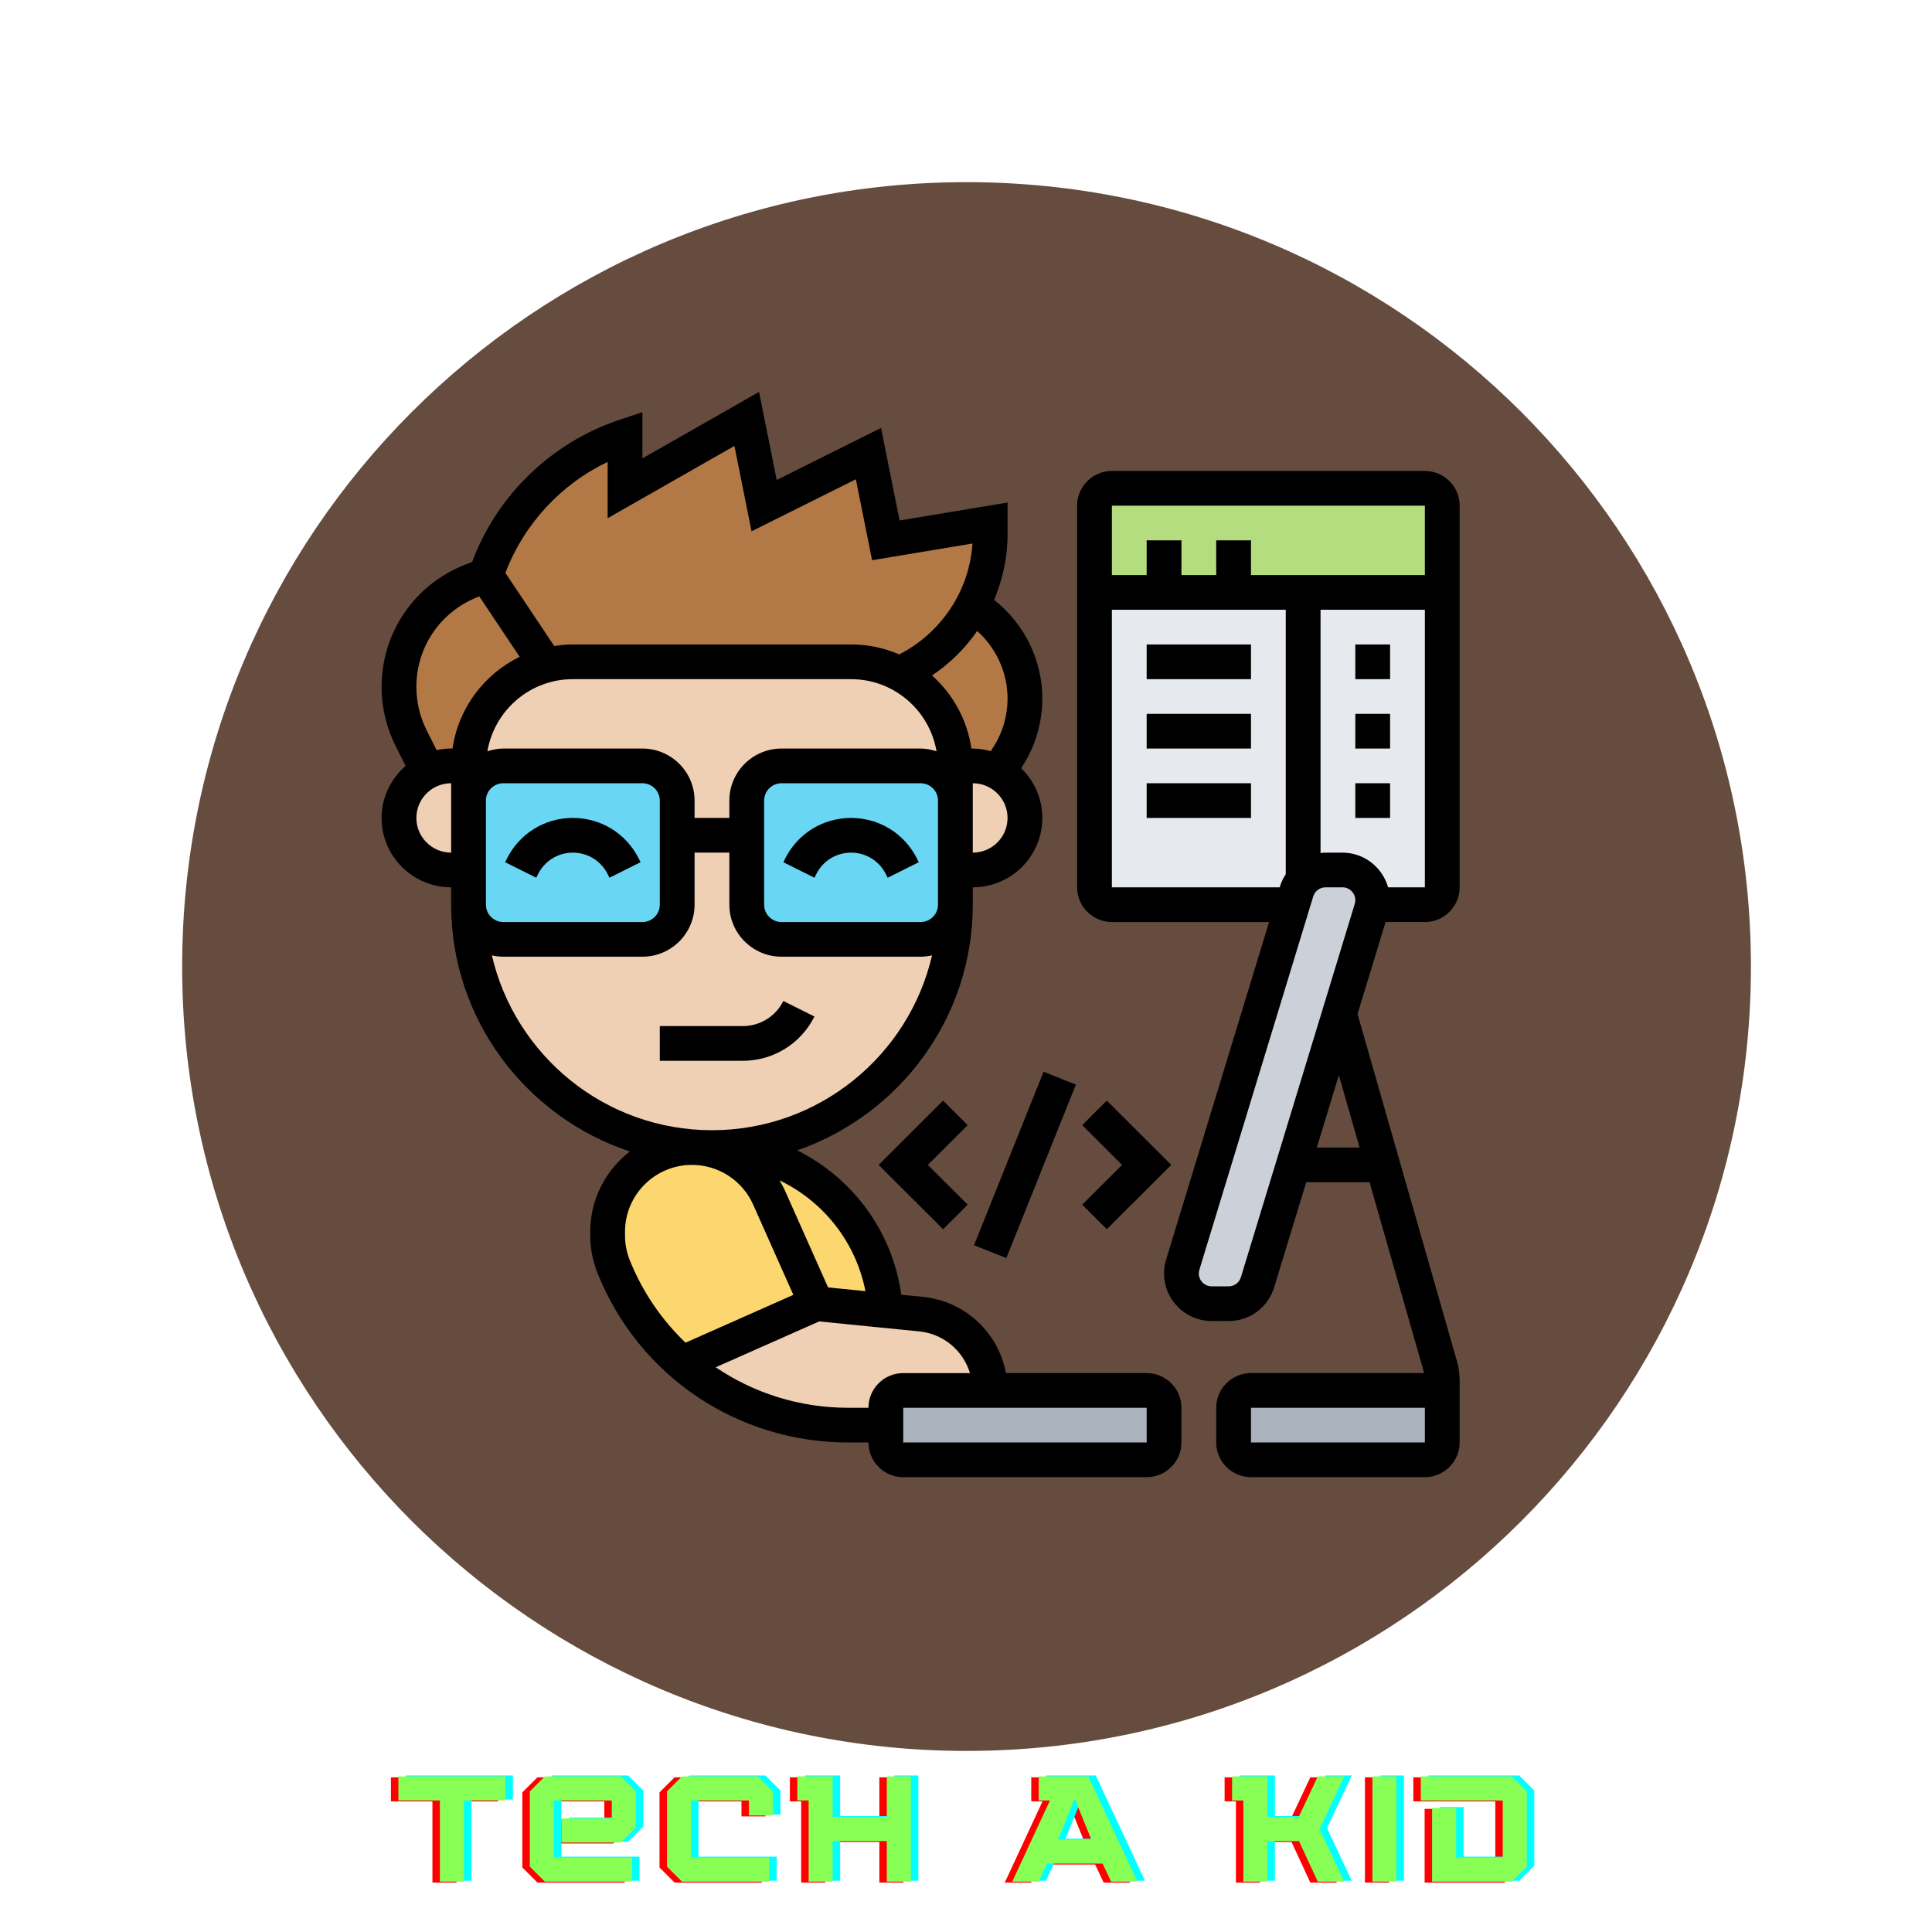 <svg xmlns="http://www.w3.org/2000/svg" xmlns:xlink="http://www.w3.org/1999/xlink" width="500" zoomAndPan="magnify" viewBox="0 0 375 375" height="500" preserveAspectRatio="xMidYMid meet" version="1.0"><defs><g/><clipPath id="id1"><path d="M 74.066 76 L 230 76 L 230 287 L 74.066 287 Z M 74.066 76 " clip-rule="nonzero"/></clipPath><clipPath id="id2"><path d="M 209 91 L 283.316 91 L 283.316 287 L 209 287 Z M 209 91 " clip-rule="nonzero"/></clipPath></defs><path fill="rgb(39.609%, 29.799%, 24.709%)" d="M 187.605 35.355 C 103.52 35.355 35.355 103.52 35.355 187.605 C 35.355 271.691 103.52 339.855 187.605 339.855 C 271.691 339.855 339.855 271.691 339.855 187.605 C 339.855 103.52 271.691 35.355 187.605 35.355 " fill-opacity="1" fill-rule="nonzero"/><path fill="rgb(98.819%, 84.309%, 43.919%)" d="M 138.191 222.742 C 156.145 222.742 170.828 236.75 171.875 254.395 L 158.441 253.047 L 149.262 232.438 C 147.945 229.477 145.82 227.051 143.219 225.367 C 141.602 224.324 139.777 223.551 135.523 222.773 L 135.523 222.672 C 136.402 222.707 137.281 222.742 138.191 222.742 Z M 138.191 222.742 " fill-opacity="1" fill-rule="nonzero"/><path fill="rgb(98.819%, 84.309%, 43.919%)" d="M 149.262 232.438 L 158.441 253.047 L 132.488 264.562 C 126.715 259.648 122.094 253.25 119.121 245.875 C 118.348 243.922 117.941 241.867 117.941 239.812 L 117.941 239.07 C 117.941 230.047 125.266 222.742 134.309 222.742 C 134.715 222.742 135.121 222.742 135.523 222.773 C 139.777 223.551 141.602 224.324 143.219 225.367 C 145.82 227.051 147.945 229.477 149.262 232.438 Z M 149.262 232.438 " fill-opacity="1" fill-rule="nonzero"/><path fill="rgb(69.8%, 47.449%, 27.449%)" d="M 190.539 118.793 L 188.816 117.512 C 190.977 113.371 192.191 108.688 192.191 103.805 L 192.191 101.516 L 171.941 104.883 L 168.566 88.047 L 148.316 98.148 L 144.941 81.312 L 121.316 94.781 L 121.316 84.68 C 114.938 86.801 109.234 90.336 104.645 94.984 C 99.984 99.562 96.441 105.254 94.316 111.617 L 91.379 112.797 C 87.16 114.48 83.684 117.344 81.254 120.945 C 78.824 124.516 77.441 128.793 77.441 133.34 C 77.441 136.773 78.25 140.172 79.77 143.238 L 83.043 149.738 C 84.395 149.031 85.945 148.66 87.566 148.66 L 90.941 148.66 C 90.941 137.512 100.02 128.457 111.191 128.457 L 165.191 128.457 C 168.602 128.457 171.84 129.297 174.641 130.777 C 181.055 134.18 185.441 140.914 185.441 148.66 L 188.816 148.66 C 190.57 148.66 192.227 149.098 193.641 149.871 L 195.398 147.211 C 197.727 143.777 198.941 139.703 198.941 135.559 C 198.941 128.961 195.836 122.766 190.539 118.793 Z M 190.539 118.793 " fill-opacity="1" fill-rule="nonzero"/><path fill="rgb(90.199%, 91.37%, 92.94%)" d="M 279.941 114.984 L 279.941 172.23 C 279.941 174.082 278.422 175.598 276.566 175.598 L 266.375 175.598 C 266.406 175.297 266.441 174.992 266.441 174.723 C 266.441 171.488 263.809 168.863 260.57 168.863 L 257.297 168.863 C 254.695 168.863 252.434 170.547 251.66 173.004 L 250.883 175.598 L 215.816 175.598 C 213.961 175.598 212.441 174.082 212.441 172.23 L 212.441 114.984 Z M 279.941 114.984 " fill-opacity="1" fill-rule="nonzero"/><path fill="rgb(70.589%, 86.67%, 49.799%)" d="M 215.816 94.781 L 276.566 94.781 C 278.422 94.781 279.941 96.297 279.941 98.148 L 279.941 114.984 L 212.441 114.984 L 212.441 98.148 C 212.441 96.297 213.961 94.781 215.816 94.781 Z M 215.816 94.781 " fill-opacity="1" fill-rule="nonzero"/><path fill="rgb(79.999%, 81.96%, 85.1%)" d="M 251.051 226.109 L 244.098 248.906 C 243.324 251.363 241.062 253.047 238.461 253.047 L 235.188 253.047 C 231.949 253.047 229.316 250.422 229.316 247.188 C 229.316 246.613 229.418 246.043 229.586 245.469 L 250.883 175.598 L 251.66 173.004 C 252.434 170.547 254.695 168.863 257.297 168.863 L 260.57 168.863 C 263.809 168.863 266.441 171.488 266.441 174.723 C 266.441 174.992 266.406 175.297 266.375 175.598 C 266.305 175.867 266.238 176.137 266.172 176.441 L 259.961 196.777 L 259.961 196.812 Z M 251.051 226.109 " fill-opacity="1" fill-rule="nonzero"/><path fill="rgb(66.669%, 69.8%, 74.12%)" d="M 279.941 269.883 L 279.941 279.984 C 279.941 281.836 278.422 283.352 276.566 283.352 L 242.816 283.352 C 240.961 283.352 239.441 281.836 239.441 279.984 L 239.441 273.25 C 239.441 271.398 240.961 269.883 242.816 269.883 Z M 279.941 269.883 " fill-opacity="1" fill-rule="nonzero"/><path fill="rgb(66.669%, 69.8%, 74.12%)" d="M 225.941 273.25 L 225.941 279.984 C 225.941 281.836 224.422 283.352 222.566 283.352 L 175.316 283.352 C 173.461 283.352 171.941 281.836 171.941 279.984 L 171.941 273.25 C 171.941 271.398 173.461 269.883 175.316 269.883 L 222.566 269.883 C 224.422 269.883 225.941 271.398 225.941 273.25 Z M 225.941 273.25 " fill-opacity="1" fill-rule="nonzero"/><path fill="rgb(94.119%, 81.569%, 70.589%)" d="M 192.191 269.883 L 175.316 269.883 C 173.461 269.883 171.941 271.398 171.941 273.25 L 171.941 276.617 L 164.652 276.617 C 152.57 276.617 141.23 272.207 132.488 264.562 L 158.441 253.047 L 171.875 254.395 L 178.758 255.066 C 186.387 255.84 192.191 262.238 192.191 269.883 Z M 192.191 269.883 " fill-opacity="1" fill-rule="nonzero"/><path fill="rgb(94.119%, 81.569%, 70.589%)" d="M 193.641 149.871 C 196.816 151.59 198.941 154.922 198.941 158.762 C 198.941 161.555 197.793 164.082 195.973 165.898 C 194.148 167.719 191.617 168.863 188.816 168.863 L 185.441 168.863 L 185.441 148.66 L 188.816 148.66 C 190.57 148.66 192.227 149.098 193.641 149.871 Z M 193.641 149.871 " fill-opacity="1" fill-rule="nonzero"/><path fill="rgb(94.119%, 81.569%, 70.589%)" d="M 144.941 155.395 C 144.941 151.691 147.98 148.66 151.691 148.66 L 178.691 148.66 C 182.402 148.66 185.441 151.691 185.441 155.395 L 185.441 148.66 C 185.441 140.914 181.055 134.18 174.641 130.777 C 171.84 129.297 168.602 128.457 165.191 128.457 L 111.191 128.457 C 100.02 128.457 90.941 137.512 90.941 148.66 L 90.941 155.395 C 90.941 151.691 93.98 148.66 97.691 148.66 L 124.691 148.66 C 128.402 148.66 131.441 151.691 131.441 155.395 L 131.441 175.598 C 131.441 179.301 128.402 182.332 124.691 182.332 L 97.691 182.332 C 94.215 182.332 91.312 179.672 90.977 176.273 C 91.312 201.09 110.887 221.293 135.523 222.672 C 136.402 222.707 137.281 222.742 138.191 222.742 C 151.219 222.742 163.031 217.453 171.605 208.934 C 180.008 200.551 185.273 189.035 185.406 176.273 C 185.07 179.672 182.168 182.332 178.691 182.332 L 151.691 182.332 C 147.98 182.332 144.941 179.301 144.941 175.598 Z M 144.941 155.395 " fill-opacity="1" fill-rule="nonzero"/><path fill="rgb(94.119%, 81.569%, 70.589%)" d="M 90.941 148.66 L 90.941 168.863 L 87.566 168.863 C 84.766 168.863 82.234 167.719 80.41 165.898 C 78.59 164.082 77.441 161.555 77.441 158.762 C 77.441 154.789 79.703 151.387 83.043 149.738 C 84.395 149.031 85.945 148.66 87.566 148.66 Z M 90.941 148.66 " fill-opacity="1" fill-rule="nonzero"/><path fill="rgb(41.179%, 83.919%, 95.689%)" d="M 185.441 168.863 L 185.441 175.598 C 185.441 175.832 185.441 176.07 185.406 176.273 C 185.07 179.672 182.168 182.332 178.691 182.332 L 151.691 182.332 C 147.98 182.332 144.941 179.301 144.941 175.598 L 144.941 155.395 C 144.941 151.691 147.98 148.66 151.691 148.66 L 178.691 148.66 C 182.402 148.66 185.441 151.691 185.441 155.395 Z M 185.441 168.863 " fill-opacity="1" fill-rule="nonzero"/><path fill="rgb(41.179%, 83.919%, 95.689%)" d="M 131.441 162.129 L 131.441 175.598 C 131.441 179.301 128.402 182.332 124.691 182.332 L 97.691 182.332 C 94.215 182.332 91.312 179.672 90.977 176.273 C 90.941 176.07 90.941 175.832 90.941 175.598 L 90.941 155.395 C 90.941 151.691 93.98 148.66 97.691 148.66 L 124.691 148.66 C 128.402 148.66 131.441 151.691 131.441 155.395 Z M 131.441 162.129 " fill-opacity="1" fill-rule="nonzero"/><path fill="rgb(0%, 0%, 0%)" d="M 158.086 197.309 L 152.051 194.293 C 150.543 197.301 147.512 199.164 144.145 199.164 L 128.066 199.164 L 128.066 205.902 L 144.145 205.902 C 150.082 205.902 155.426 202.605 158.086 197.309 Z M 158.086 197.309 " fill-opacity="1" fill-rule="nonzero"/><path fill="rgb(0%, 0%, 0%)" d="M 104.441 169.656 C 105.727 167.09 108.312 165.496 111.191 165.496 C 114.07 165.496 116.656 167.094 117.941 169.656 L 118.297 170.367 L 124.332 167.355 L 123.98 166.645 C 121.543 161.781 116.641 158.758 111.191 158.758 C 105.742 158.758 100.84 161.777 98.402 166.645 L 98.051 167.355 L 104.086 170.367 Z M 104.441 169.656 " fill-opacity="1" fill-rule="nonzero"/><path fill="rgb(0%, 0%, 0%)" d="M 165.191 158.762 C 159.742 158.762 154.84 161.781 152.402 166.648 L 152.051 167.359 L 158.086 170.371 L 158.441 169.656 C 159.727 167.09 162.312 165.496 165.191 165.496 C 168.07 165.496 170.656 167.094 171.941 169.656 L 172.297 170.367 L 178.332 167.355 L 177.98 166.645 C 175.543 161.781 170.641 158.762 165.191 158.762 Z M 165.191 158.762 " fill-opacity="1" fill-rule="nonzero"/><g clip-path="url(#id1)"><path fill="rgb(0%, 0%, 0%)" d="M 222.566 266.516 L 195.254 266.516 C 193.793 258.668 187.34 252.547 179.098 251.719 L 174.938 251.305 C 173.227 238.949 165.438 228.617 154.738 223.281 C 174.539 216.422 188.816 197.664 188.816 175.598 L 188.816 172.23 C 196.262 172.23 202.316 166.191 202.316 158.762 C 202.316 154.973 200.73 151.559 198.199 149.109 L 198.219 149.078 C 200.898 145.059 202.316 140.395 202.316 135.574 C 202.316 128.129 198.816 121.027 192.957 116.441 C 194.609 112.496 195.566 108.223 195.566 103.789 L 195.566 97.539 L 174.609 101.023 L 171.008 83.062 L 150.758 93.164 L 147.332 76.07 L 124.691 88.977 L 124.691 80.008 L 120.25 81.484 C 107.066 85.867 96.48 96.109 91.645 109.059 L 90.133 109.664 C 80.371 113.555 74.066 122.848 74.066 133.336 C 74.066 137.27 74.996 141.211 76.762 144.738 L 78.73 148.66 C 75.895 151.129 74.066 154.719 74.066 158.762 C 74.066 166.191 80.121 172.23 87.566 172.23 L 87.566 175.598 C 87.566 197.895 102.133 216.824 122.254 223.504 C 117.586 227.109 114.566 232.734 114.566 239.066 L 114.566 239.801 C 114.566 242.309 115.043 244.77 115.977 247.113 C 123.984 267.082 143.082 279.984 164.641 279.984 L 168.566 279.984 C 168.566 283.699 171.594 286.719 175.316 286.719 L 222.566 286.719 C 226.289 286.719 229.316 283.699 229.316 279.984 L 229.316 273.25 C 229.316 269.535 226.289 266.516 222.566 266.516 Z M 167.98 250.613 L 160.73 249.887 L 152.348 231.066 C 152.043 230.383 151.672 229.742 151.293 229.102 C 159.793 233.172 166.121 241.066 167.98 250.613 Z M 178.691 178.965 L 151.691 178.965 C 149.828 178.965 148.316 177.457 148.316 175.598 L 148.316 155.395 C 148.316 153.535 149.828 152.027 151.691 152.027 L 178.691 152.027 C 180.555 152.027 182.066 153.535 182.066 155.395 L 182.066 175.598 C 182.066 177.453 180.555 178.965 178.691 178.965 Z M 141.566 155.395 L 141.566 158.762 L 134.816 158.762 L 134.816 155.395 C 134.816 149.824 130.273 145.293 124.691 145.293 L 97.691 145.293 C 96.609 145.293 95.582 145.508 94.602 145.824 C 95.965 137.895 102.859 131.824 111.191 131.824 L 165.191 131.824 C 173.52 131.824 180.418 137.891 181.781 145.824 C 180.801 145.508 179.773 145.293 178.691 145.293 L 151.691 145.293 C 146.109 145.293 141.566 149.82 141.566 155.395 Z M 94.316 175.598 L 94.316 155.395 C 94.316 153.535 95.828 152.027 97.691 152.027 L 124.691 152.027 C 126.555 152.027 128.066 153.535 128.066 155.395 L 128.066 175.598 C 128.066 177.457 126.555 178.965 124.691 178.965 L 97.691 178.965 C 95.828 178.965 94.316 177.453 94.316 175.598 Z M 188.816 165.496 L 188.816 152.027 C 192.539 152.027 195.566 155.047 195.566 158.762 C 195.566 162.477 192.539 165.496 188.816 165.496 Z M 195.566 135.574 C 195.566 139.059 194.539 142.438 192.602 145.34 L 192.297 145.801 C 191.18 145.5 190.027 145.293 188.816 145.293 L 188.547 145.293 C 187.734 139.684 184.949 134.715 180.902 131.105 C 184.379 128.781 187.336 125.848 189.672 122.473 C 193.375 125.785 195.566 130.566 195.566 135.574 Z M 117.941 89.66 L 117.941 100.586 L 142.551 86.551 L 145.871 103.129 L 166.121 93.027 L 169.273 108.738 L 188.758 105.5 C 188.156 114.66 182.73 122.824 174.543 127.02 C 171.672 125.781 168.512 125.086 165.191 125.086 L 111.191 125.086 C 109.961 125.086 108.758 125.211 107.578 125.391 L 98.098 111.203 C 101.695 101.754 108.844 93.988 117.941 89.66 Z M 82.801 141.723 C 81.5 139.133 80.816 136.23 80.816 133.336 C 80.816 125.617 85.457 118.781 92.637 115.914 L 93.027 115.758 L 100.867 127.488 C 93.977 130.848 88.969 137.441 87.836 145.289 L 87.566 145.289 C 86.598 145.289 85.656 145.398 84.746 145.594 Z M 80.816 158.762 C 80.816 155.047 83.844 152.027 87.566 152.027 L 87.566 165.496 C 83.844 165.496 80.816 162.473 80.816 158.762 Z M 95.473 185.438 C 96.188 185.598 96.926 185.695 97.691 185.695 L 124.691 185.695 C 130.273 185.695 134.816 181.164 134.816 175.594 L 134.816 165.492 L 141.566 165.492 L 141.566 175.594 C 141.566 181.164 146.109 185.695 151.691 185.695 L 178.691 185.695 C 179.453 185.695 180.191 185.594 180.91 185.438 C 176.414 204.848 158.988 219.375 138.191 219.375 C 117.395 219.375 99.969 204.848 95.473 185.438 Z M 122.246 244.617 C 121.629 243.074 121.316 241.449 121.316 239.801 L 121.316 239.066 C 121.316 231.922 127.145 226.105 134.305 226.105 C 139.438 226.105 144.094 229.125 146.18 233.801 L 153.988 251.332 L 133.062 260.613 C 128.461 256.211 124.73 250.812 122.246 244.617 Z M 168.566 273.25 L 164.641 273.25 C 155.211 273.25 146.32 270.41 138.922 265.387 L 159 256.488 L 178.426 258.426 C 183.176 258.898 186.945 262.18 188.273 266.516 L 175.316 266.516 C 171.594 266.516 168.566 269.535 168.566 273.25 Z M 175.316 279.984 L 175.316 273.25 L 222.566 273.25 L 222.574 279.984 Z M 175.316 279.984 " fill-opacity="1" fill-rule="nonzero"/></g><path fill="rgb(0%, 0%, 0%)" d="M 183.055 213.625 L 170.543 226.109 L 183.055 238.59 L 187.828 233.828 L 180.09 226.109 L 187.828 218.387 Z M 183.055 213.625 " fill-opacity="1" fill-rule="nonzero"/><path fill="rgb(0%, 0%, 0%)" d="M 214.828 238.59 L 227.34 226.109 L 214.828 213.625 L 210.055 218.387 L 217.793 226.109 L 210.055 233.828 Z M 214.828 238.59 " fill-opacity="1" fill-rule="nonzero"/><path fill="rgb(0%, 0%, 0%)" d="M 189.062 241.691 L 202.559 208.02 L 208.828 210.52 L 195.328 244.191 Z M 189.062 241.691 " fill-opacity="1" fill-rule="nonzero"/><g clip-path="url(#id2)"><path fill="rgb(0%, 0%, 0%)" d="M 276.566 178.965 C 280.289 178.965 283.316 175.945 283.316 172.23 L 283.316 98.148 C 283.316 94.434 280.289 91.414 276.566 91.414 L 215.816 91.414 C 212.094 91.414 209.066 94.434 209.066 98.148 L 209.066 172.23 C 209.066 175.945 212.094 178.965 215.816 178.965 L 246.328 178.965 L 226.34 244.5 C 226.078 245.367 225.941 246.273 225.941 247.18 C 225.941 252.273 230.09 256.41 235.191 256.41 L 238.461 256.41 C 242.559 256.41 246.121 253.785 247.316 249.867 L 253.535 229.473 L 265.824 229.473 L 276.305 266.066 C 276.352 266.215 276.383 266.363 276.414 266.512 L 242.816 266.512 C 239.094 266.512 236.066 269.531 236.066 273.246 L 236.066 279.98 C 236.066 283.695 239.094 286.715 242.816 286.715 L 276.566 286.715 C 280.289 286.715 283.316 283.695 283.316 279.98 L 283.316 267.926 C 283.316 266.684 283.141 265.441 282.801 264.227 L 263.496 196.824 L 268.941 178.961 L 276.566 178.961 Z M 276.566 279.984 L 242.816 279.984 L 242.816 273.25 L 276.566 273.25 Z M 269.43 172.23 C 268.328 168.359 264.793 165.496 260.562 165.496 L 257.297 165.496 C 256.961 165.496 256.641 165.539 256.316 165.574 L 256.316 118.352 L 276.566 118.352 L 276.566 172.23 Z M 276.566 98.148 L 276.566 111.617 L 242.816 111.617 L 242.816 104.883 L 236.066 104.883 L 236.066 111.617 L 229.316 111.617 L 229.316 104.883 L 222.566 104.883 L 222.566 111.617 L 215.816 111.617 L 215.816 98.148 Z M 215.816 172.23 L 215.816 118.352 L 249.566 118.352 L 249.566 169.684 C 249.098 170.402 248.707 171.184 248.441 172.043 L 248.387 172.234 L 215.816 172.234 Z M 240.859 247.906 C 240.531 248.965 239.57 249.676 238.461 249.676 L 235.191 249.676 C 233.812 249.676 232.691 248.559 232.691 247.18 C 232.691 246.934 232.727 246.688 232.801 246.453 L 254.898 174 C 255.227 172.938 256.188 172.227 257.297 172.227 L 260.566 172.227 C 261.945 172.227 263.066 173.344 263.066 174.723 C 263.066 174.969 263.027 175.215 262.957 175.449 Z M 263.895 222.742 L 255.59 222.742 L 259.875 208.699 Z M 263.895 222.742 " fill-opacity="1" fill-rule="nonzero"/></g><path fill="rgb(0%, 0%, 0%)" d="M 263.066 125.09 L 269.816 125.09 L 269.816 131.824 L 263.066 131.824 Z M 263.066 125.09 " fill-opacity="1" fill-rule="nonzero"/><path fill="rgb(0%, 0%, 0%)" d="M 263.066 138.559 L 269.816 138.559 L 269.816 145.293 L 263.066 145.293 Z M 263.066 138.559 " fill-opacity="1" fill-rule="nonzero"/><path fill="rgb(0%, 0%, 0%)" d="M 222.566 125.09 L 242.816 125.09 L 242.816 131.824 L 222.566 131.824 Z M 222.566 125.09 " fill-opacity="1" fill-rule="nonzero"/><path fill="rgb(0%, 0%, 0%)" d="M 222.566 138.559 L 242.816 138.559 L 242.816 145.293 L 222.566 145.293 Z M 222.566 138.559 " fill-opacity="1" fill-rule="nonzero"/><path fill="rgb(0%, 0%, 0%)" d="M 222.566 152.027 L 242.816 152.027 L 242.816 158.762 L 222.566 158.762 Z M 222.566 152.027 " fill-opacity="1" fill-rule="nonzero"/><path fill="rgb(0%, 0%, 0%)" d="M 263.066 152.027 L 269.816 152.027 L 269.816 158.762 L 263.066 158.762 Z M 263.066 152.027 " fill-opacity="1" fill-rule="nonzero"/><g fill="rgb(100%, 0%, 0%)" fill-opacity="1"><g transform="translate(75.734, 365.406)"><g><path d="M 12.871 0 L 12.871 -15.762 L 20.926 -15.762 L 20.926 -20.43 L 0.145 -20.43 L 0.145 -15.762 L 8.203 -15.762 L 8.203 0 Z M 12.871 0 "/></g></g></g><g fill="rgb(100%, 0%, 0%)" fill-opacity="1"><g transform="translate(99.931, 365.406)"><g><path d="M 21.309 0 L 21.309 -4.672 L 6.129 -4.672 L 6.129 -15.762 L 17.367 -15.762 L 17.367 -12.258 L 7.59 -12.258 L 7.59 -7.59 L 19.117 -7.59 L 22.035 -10.508 L 22.035 -17.512 L 19.117 -20.43 L 4.379 -20.43 L 1.461 -17.512 L 1.461 -2.918 L 4.379 0 Z M 21.309 0 "/></g></g></g><g fill="rgb(100%, 0%, 0%)" fill-opacity="1"><g transform="translate(126.551, 365.406)"><g><path d="M 21.309 0 L 21.309 -4.672 L 6.129 -4.672 L 6.129 -15.762 L 17.367 -15.762 L 17.367 -12.844 L 22.035 -12.844 L 22.035 -17.512 L 19.117 -20.43 L 4.379 -20.43 L 1.461 -17.512 L 1.461 -2.918 L 4.379 0 Z M 21.309 0 "/></g></g></g><g fill="rgb(100%, 0%, 0%)" fill-opacity="1"><g transform="translate(153.17, 365.406)"><g><path d="M 22.184 0 L 22.184 -20.43 L 17.512 -20.43 L 17.512 -12.551 L 7.004 -12.551 L 7.004 -20.43 L 0.145 -20.43 L 0.145 -15.762 L 2.336 -15.762 L 2.336 0 L 7.004 0 L 7.004 -7.879 L 17.512 -7.879 L 17.512 0 Z M 22.184 0 "/></g></g></g><g fill="rgb(100%, 0%, 0%)" fill-opacity="1"><g transform="translate(179.935, 365.406)"><g/></g></g><g fill="rgb(100%, 0%, 0%)" fill-opacity="1"><g transform="translate(194.733, 365.406)"><g><path d="M 24.605 0 L 15.062 -20.43 L 5.43 -20.43 L 5.43 -15.762 L 7.617 -15.762 L 0.293 0 L 5.398 0 L 7.035 -3.504 L 17.832 -3.504 L 19.496 0 Z M 15.645 -8.172 L 9.195 -8.172 L 12.316 -15.848 L 12.523 -15.848 Z M 15.645 -8.172 "/></g></g></g><g fill="rgb(100%, 0%, 0%)" fill-opacity="1"><g transform="translate(222.754, 365.406)"><g/></g></g><g fill="rgb(100%, 0%, 0%)" fill-opacity="1"><g transform="translate(237.552, 365.406)"><g><path d="M 21.922 0 L 17.133 -10.215 L 21.922 -20.43 L 16.781 -20.43 L 13.074 -12.551 L 7.004 -12.551 L 7.004 -20.43 L 0.145 -20.43 L 0.145 -15.762 L 2.336 -15.762 L 2.336 0 L 7.004 0 L 7.004 -7.879 L 13.133 -7.879 L 16.781 0 Z M 21.922 0 "/></g></g></g><g fill="rgb(100%, 0%, 0%)" fill-opacity="1"><g transform="translate(263.471, 365.406)"><g><path d="M 6.129 0 L 6.129 -20.43 L 1.461 -20.43 L 1.461 0 Z M 6.129 0 "/></g></g></g><g fill="rgb(100%, 0%, 0%)" fill-opacity="1"><g transform="translate(274.183, 365.406)"><g><path d="M 17.805 0 L 20.723 -2.918 L 20.723 -17.512 L 17.805 -20.43 L 0.145 -20.43 L 0.145 -15.762 L 16.055 -15.762 L 16.055 -4.672 L 7.004 -4.672 L 7.004 -14.301 L 2.336 -14.301 L 2.336 0 Z M 17.805 0 "/></g></g></g><g fill="rgb(0%, 100%, 100%)" fill-opacity="1"><g transform="translate(78.632, 365.051)"><g><path d="M 12.871 0 L 12.871 -15.762 L 20.926 -15.762 L 20.926 -20.43 L 0.145 -20.43 L 0.145 -15.762 L 8.203 -15.762 L 8.203 0 Z M 12.871 0 "/></g></g></g><g fill="rgb(0%, 100%, 100%)" fill-opacity="1"><g transform="translate(102.828, 365.051)"><g><path d="M 21.309 0 L 21.309 -4.672 L 6.129 -4.672 L 6.129 -15.762 L 17.367 -15.762 L 17.367 -12.258 L 7.59 -12.258 L 7.59 -7.59 L 19.117 -7.59 L 22.035 -10.508 L 22.035 -17.512 L 19.117 -20.43 L 4.379 -20.43 L 1.461 -17.512 L 1.461 -2.918 L 4.379 0 Z M 21.309 0 "/></g></g></g><g fill="rgb(0%, 100%, 100%)" fill-opacity="1"><g transform="translate(129.448, 365.051)"><g><path d="M 21.309 0 L 21.309 -4.672 L 6.129 -4.672 L 6.129 -15.762 L 17.367 -15.762 L 17.367 -12.844 L 22.035 -12.844 L 22.035 -17.512 L 19.117 -20.43 L 4.379 -20.43 L 1.461 -17.512 L 1.461 -2.918 L 4.379 0 Z M 21.309 0 "/></g></g></g><g fill="rgb(0%, 100%, 100%)" fill-opacity="1"><g transform="translate(156.067, 365.051)"><g><path d="M 22.184 0 L 22.184 -20.43 L 17.512 -20.43 L 17.512 -12.551 L 7.004 -12.551 L 7.004 -20.43 L 0.145 -20.43 L 0.145 -15.762 L 2.336 -15.762 L 2.336 0 L 7.004 0 L 7.004 -7.879 L 17.512 -7.879 L 17.512 0 Z M 22.184 0 "/></g></g></g><g fill="rgb(0%, 100%, 100%)" fill-opacity="1"><g transform="translate(182.832, 365.051)"><g/></g></g><g fill="rgb(0%, 100%, 100%)" fill-opacity="1"><g transform="translate(197.63, 365.051)"><g><path d="M 24.605 0 L 15.062 -20.43 L 5.43 -20.43 L 5.43 -15.762 L 7.617 -15.762 L 0.293 0 L 5.398 0 L 7.035 -3.504 L 17.832 -3.504 L 19.496 0 Z M 15.645 -8.172 L 9.195 -8.172 L 12.316 -15.848 L 12.523 -15.848 Z M 15.645 -8.172 "/></g></g></g><g fill="rgb(0%, 100%, 100%)" fill-opacity="1"><g transform="translate(225.651, 365.051)"><g/></g></g><g fill="rgb(0%, 100%, 100%)" fill-opacity="1"><g transform="translate(240.449, 365.051)"><g><path d="M 21.922 0 L 17.133 -10.215 L 21.922 -20.43 L 16.781 -20.43 L 13.074 -12.551 L 7.004 -12.551 L 7.004 -20.43 L 0.145 -20.43 L 0.145 -15.762 L 2.336 -15.762 L 2.336 0 L 7.004 0 L 7.004 -7.879 L 13.133 -7.879 L 16.781 0 Z M 21.922 0 "/></g></g></g><g fill="rgb(0%, 100%, 100%)" fill-opacity="1"><g transform="translate(266.368, 365.051)"><g><path d="M 6.129 0 L 6.129 -20.43 L 1.461 -20.43 L 1.461 0 Z M 6.129 0 "/></g></g></g><g fill="rgb(0%, 100%, 100%)" fill-opacity="1"><g transform="translate(277.08, 365.051)"><g><path d="M 17.805 0 L 20.723 -2.918 L 20.723 -17.512 L 17.805 -20.43 L 0.145 -20.43 L 0.145 -15.762 L 16.055 -15.762 L 16.055 -4.672 L 7.004 -4.672 L 7.004 -14.301 L 2.336 -14.301 L 2.336 0 Z M 17.805 0 "/></g></g></g><g fill="rgb(53.329%, 100%, 33.33%)" fill-opacity="1"><g transform="translate(77.183, 365.228)"><g><path d="M 12.871 0 L 12.871 -15.762 L 20.926 -15.762 L 20.926 -20.43 L 0.145 -20.43 L 0.145 -15.762 L 8.203 -15.762 L 8.203 0 Z M 12.871 0 "/></g></g></g><g fill="rgb(53.329%, 100%, 33.33%)" fill-opacity="1"><g transform="translate(101.38, 365.228)"><g><path d="M 21.309 0 L 21.309 -4.672 L 6.129 -4.672 L 6.129 -15.762 L 17.367 -15.762 L 17.367 -12.258 L 7.59 -12.258 L 7.59 -7.59 L 19.117 -7.59 L 22.035 -10.508 L 22.035 -17.512 L 19.117 -20.43 L 4.379 -20.43 L 1.461 -17.512 L 1.461 -2.918 L 4.379 0 Z M 21.309 0 "/></g></g></g><g fill="rgb(53.329%, 100%, 33.33%)" fill-opacity="1"><g transform="translate(127.999, 365.228)"><g><path d="M 21.309 0 L 21.309 -4.672 L 6.129 -4.672 L 6.129 -15.762 L 17.367 -15.762 L 17.367 -12.844 L 22.035 -12.844 L 22.035 -17.512 L 19.117 -20.43 L 4.379 -20.43 L 1.461 -17.512 L 1.461 -2.918 L 4.379 0 Z M 21.309 0 "/></g></g></g><g fill="rgb(53.329%, 100%, 33.33%)" fill-opacity="1"><g transform="translate(154.618, 365.228)"><g><path d="M 22.184 0 L 22.184 -20.43 L 17.512 -20.43 L 17.512 -12.551 L 7.004 -12.551 L 7.004 -20.43 L 0.145 -20.43 L 0.145 -15.762 L 2.336 -15.762 L 2.336 0 L 7.004 0 L 7.004 -7.879 L 17.512 -7.879 L 17.512 0 Z M 22.184 0 "/></g></g></g><g fill="rgb(53.329%, 100%, 33.33%)" fill-opacity="1"><g transform="translate(181.384, 365.228)"><g/></g></g><g fill="rgb(53.329%, 100%, 33.33%)" fill-opacity="1"><g transform="translate(196.182, 365.228)"><g><path d="M 24.605 0 L 15.062 -20.43 L 5.43 -20.43 L 5.43 -15.762 L 7.617 -15.762 L 0.293 0 L 5.398 0 L 7.035 -3.504 L 17.832 -3.504 L 19.496 0 Z M 15.645 -8.172 L 9.195 -8.172 L 12.316 -15.848 L 12.523 -15.848 Z M 15.645 -8.172 "/></g></g></g><g fill="rgb(53.329%, 100%, 33.33%)" fill-opacity="1"><g transform="translate(224.202, 365.228)"><g/></g></g><g fill="rgb(53.329%, 100%, 33.33%)" fill-opacity="1"><g transform="translate(239.001, 365.228)"><g><path d="M 21.922 0 L 17.133 -10.215 L 21.922 -20.43 L 16.781 -20.43 L 13.074 -12.551 L 7.004 -12.551 L 7.004 -20.43 L 0.145 -20.43 L 0.145 -15.762 L 2.336 -15.762 L 2.336 0 L 7.004 0 L 7.004 -7.879 L 13.133 -7.879 L 16.781 0 Z M 21.922 0 "/></g></g></g><g fill="rgb(53.329%, 100%, 33.33%)" fill-opacity="1"><g transform="translate(264.919, 365.228)"><g><path d="M 6.129 0 L 6.129 -20.43 L 1.461 -20.43 L 1.461 0 Z M 6.129 0 "/></g></g></g><g fill="rgb(53.329%, 100%, 33.33%)" fill-opacity="1"><g transform="translate(275.631, 365.228)"><g><path d="M 17.805 0 L 20.723 -2.918 L 20.723 -17.512 L 17.805 -20.43 L 0.145 -20.43 L 0.145 -15.762 L 16.055 -15.762 L 16.055 -4.672 L 7.004 -4.672 L 7.004 -14.301 L 2.336 -14.301 L 2.336 0 Z M 17.805 0 "/></g></g></g></svg>